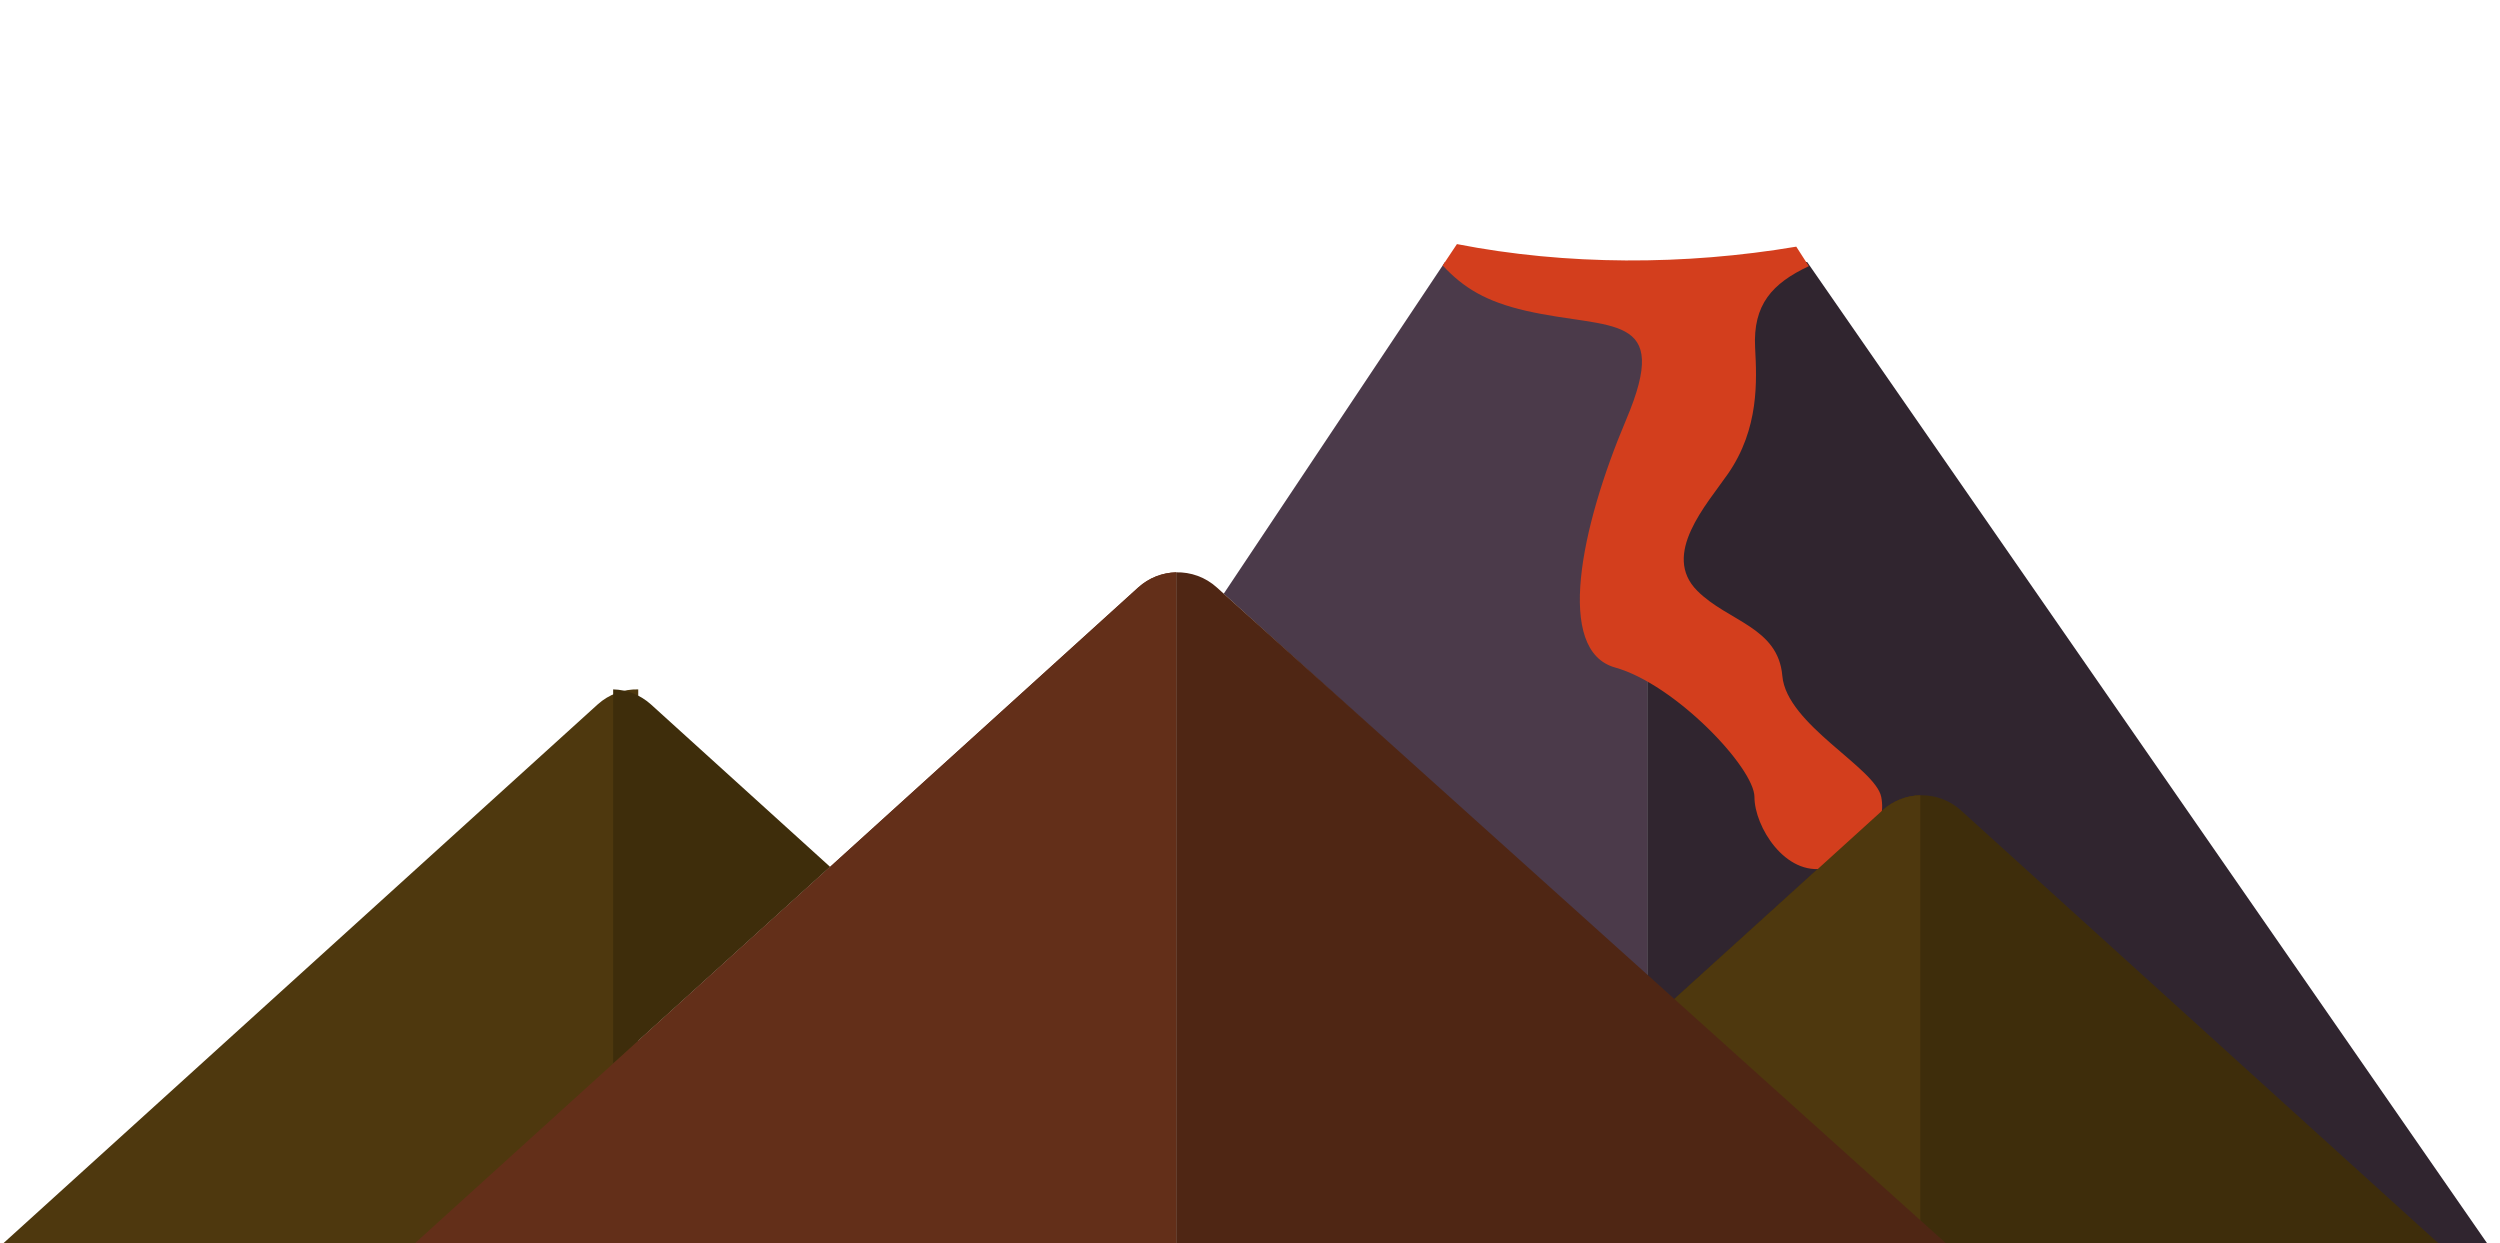 <svg width="897" height="446" viewBox="0 0 897 446" fill="none" xmlns="http://www.w3.org/2000/svg">
<path d="M591 94V400.861L705.121 446H892.319L648.398 94H591Z" fill="#30252F"/>
<path d="M689 285.352C684.116 285.468 679.265 287.28 675.395 290.788L504.201 446H689V285.352Z" fill="#4E380E"/>
<path d="M591 350.769L439.075 213.027L518.467 94H591V350.769Z" fill="#4B3A4A"/>
<path d="M408.395 210.788C412.264 207.28 417.116 205.468 422 205.352V446H171.973C168.031 438.157 168.861 427.959 176.601 420.942L408.395 210.788Z" fill="#632F19"/>
<path fill-rule="evenodd" clip-rule="evenodd" d="M703.605 290.788C695.602 283.532 683.398 283.532 675.395 290.788L504.201 446H874.799L703.605 290.788Z" fill="#3E2D0B"/>
<path d="M522.749 87.581L517.633 95.251C525.114 103.323 533.252 108.23 547.5 111.5C578 118.5 600 111.5 583.5 150.5C567 189.5 558 233.5 579.5 239.5C601 245.5 629.5 275.5 629.5 286C629.5 296.5 640.5 314.5 655 311.5C669.5 308.5 677 296.5 675 286C673 275.5 641 260 639.5 242.5C638 225 620 223 609 212C595.963 198.963 612.357 181.04 620 170C631.255 153.743 630.346 136.443 629.733 124.764C628.917 109.229 635.92 101.665 649 95.5L644.5 88.5C604.5 95.251 562 95.251 522.749 87.581Z" fill="#D33E1D"/>
<path d="M689 285.352C684.116 285.468 679.265 287.28 675.395 290.788L504.201 446H689V285.352Z" fill="#4E380E"/>
<path d="M229 247.352C223.783 247.228 218.529 249.04 214.395 252.788L1.288 446H229V247.352Z" fill="#4E380E"/>
<path d="M233.605 252.788L297.838 311.024L220 381.595V247.352C224.884 247.468 229.735 249.28 233.605 252.788Z" fill="#3E2D0B"/>
<path d="M436.605 210.788L698.106 446H422V205.352C427.217 205.228 432.471 207.04 436.605 210.788Z" fill="#4F2614"/>
<path d="M422 205.352C417.116 205.468 412.265 207.28 408.395 210.788L148.963 446H422V205.352Z" fill="#632F19"/>
</svg>
